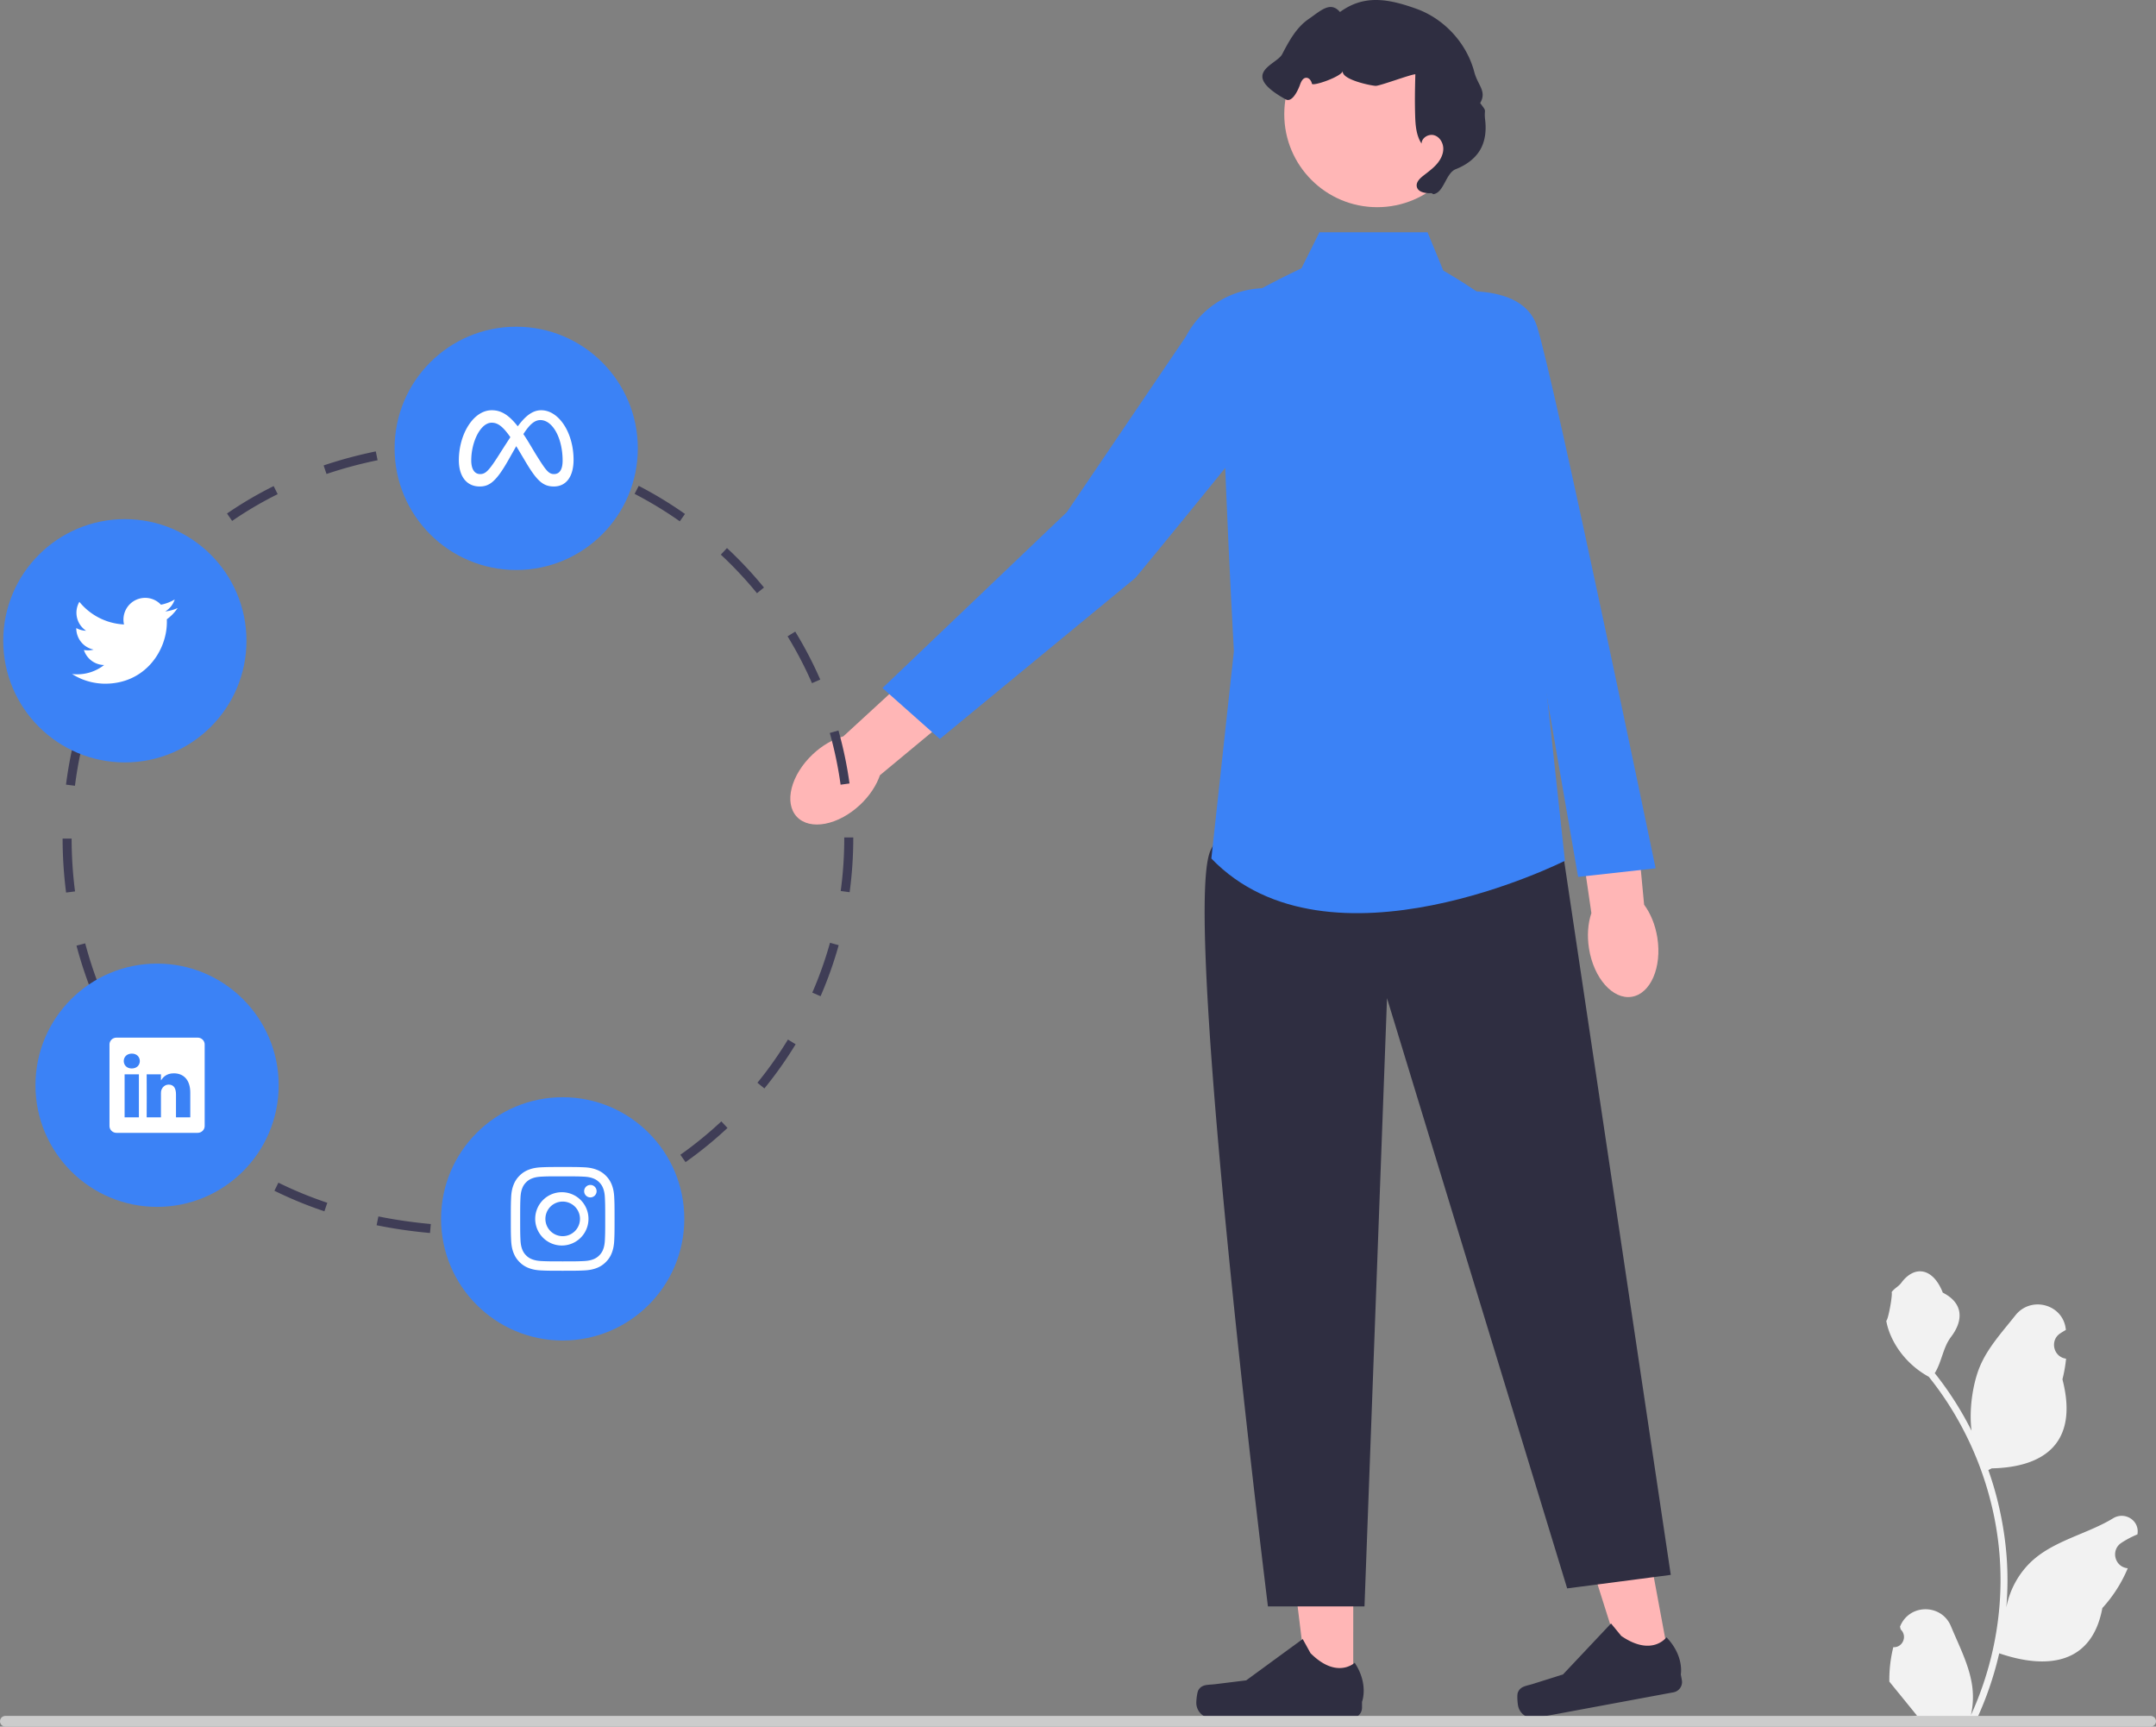 <svg xmlns="http://www.w3.org/2000/svg" width="478.67" height="383.237">
  <rect width="100%" height="100%" fill="#808080" stroke="none"/>
  <path fill="#ffb6b6" d="M190.976 178.61c-4.853 4.573-11.146 5.776-14.056 2.688-2.91-3.089-1.334-9.299 3.52-13.871 2.124-2.002 4.524-3.358 6.796-3.99l20.807-19.117 8.763 9.955-21.442 17.789c-.767 2.23-2.263 4.545-4.388 6.547ZM300.444 375.337l-10.031-.001-4.771-38.69 14.804.001-.002 38.69z"/>
  <path fill="#2f2e41" d="M266.078 375.11c-.313.525-.477 2.223-.477 2.835a3.404 3.404 0 0 0 3.404 3.404h31.064a2.322 2.322 0 0 0 2.322-2.322v-1.294s1.537-3.887-1.627-8.677c0 0-3.932 3.75-9.808-2.125l-1.733-3.139-12.542 9.173-6.952.856c-1.52.187-2.869-.03-3.651 1.288Z"/>
  <path fill="#ffb6b6" d="m370.814 369.639-9.863 1.831-11.756-37.168 14.556-2.702 7.063 38.039z"/>
  <path fill="#2f2e41" d="M336.984 375.691c-.211.574-.063 2.273.048 2.875a3.404 3.404 0 0 0 3.97 2.725l30.54-5.672a2.322 2.322 0 0 0 1.86-2.707l-.236-1.272s.8-4.102-3.185-8.235c0 0-3.18 4.406-10.03-.297l-2.277-2.77-10.656 11.308-6.68 2.111c-1.46.462-2.826.496-3.354 1.934ZM346.234 184.13l24.707 165.424-23 3-40-131-5 135h-21.437s-18.515-149-13.04-167c5.477-18 77.77-5.423 77.77-5.423Z"/>
  <path fill="#3b82f6" d="M292.941 51.554h24l3.5 8.5s14 8 14 11 8.5 78.5 8.5 78.5l4.5 41.5s-52.5 26.5-78.5-.5l5-46s-4-72-2-75 17-10 17-10l4-8Z"/>
  <path fill="#3b82f6" d="M285.435 64.454s7.314 11.053 5.006 15.6-38.324 48.183-38.324 48.183l-43.455 35.786-12.737-11.303 40.931-39.047 26.447-39.003a19.996 19.996 0 0 1 22.132-10.216Z"/>
  <path fill="#ffb6b6" d="M367.96 208.12c1.045 6.585-1.506 12.462-5.696 13.127-4.191.665-8.435-4.135-9.48-10.72-.457-2.883-.226-5.63.53-7.863l-4.076-27.96 13.162-1.634 2.622 27.736c1.41 1.89 2.48 4.43 2.938 7.313Z"/>
  <path fill="#3b82f6" d="M316.77 65.547s20.695-4.632 24.455 6.845 26.352 120.336 26.352 120.336l-17.21 1.906-12.926-74.58-20.67-54.507Z"/>
  <circle cx="305.764" cy="25.353" r="20.634" fill="#ffb6b6"/>
  <path fill="#2f2e41" d="M317.837 42.873c-1.323.064-3.07-.188-3.291-1.494-.157-.92.62-1.715 1.351-2.297 1.02-.81 2.095-1.567 2.972-2.531s1.55-2.184 1.567-3.487-.76-2.662-2.006-3.04-2.801.547-2.82 1.85c-1.201-1.825-1.361-4.125-1.424-6.309a119.197 119.197 0 0 1-.049-3.835c.006-1.747.05-3.493.094-5.24-.859-.044-7.79 2.564-8.79 2.564-.86 0-7.77-1.372-7.31-3.34-.135 1.258-6.726 3.524-6.86 2.865s-.627-1.353-1.298-1.314c-.707.042-1.091.826-1.33 1.493-.53 1.49-1.82 4.065-3.202 3.296-10.459-5.826-2.025-7.64-.787-10.009 1.523-2.912 3.148-5.941 5.859-7.8s4.85-4.075 6.986-1.577c5.356-3.905 10.67-2.963 16.914-.736s11.238 7.674 12.915 14.087c.77 2.94 2.828 4.23 1.294 6.852 1.691 2.268.775.985 1.11 3.794.263 2.217.042 4.556-1.057 6.5-1.174 2.075-3.253 3.519-5.475 4.384s-2.606 5.212-4.966 5.552"/>
  <path fill="#f2f2f2" d="M420.346 365.602c2.066.129 3.207-2.438 1.644-3.934l-.155-.618.062-.148c2.089-4.982 9.17-4.948 11.241.041 1.839 4.429 4.18 8.864 4.756 13.546a18.029 18.029 0 0 1-.317 6.2c4.308-9.41 6.576-19.686 6.576-30.02 0-2.597-.143-5.193-.433-7.783a71.607 71.607 0 0 0-.995-6.31c-2.306-11.277-7.298-22.019-14.5-30.99-3.462-1.892-6.35-4.85-8.093-8.396-.626-1.28-1.117-2.655-1.35-4.057.394.052 1.486-5.948 1.189-6.316.549-.834 1.531-1.248 2.131-2.06 2.982-4.044 7.091-3.338 9.236 2.157 4.582 2.312 4.627 6.148 1.815 9.836-1.789 2.347-2.034 5.523-3.604 8.035.162.207.33.407.49.614a73.591 73.591 0 0 1 7.682 12.168c-.61-4.766.29-10.508 1.826-14.21 1.749-4.217 5.025-7.768 7.91-11.414 3.467-4.38 10.574-2.468 11.185 3.083l.017.161c-.428.242-.848.499-1.258.77-2.34 1.547-1.531 5.174 1.24 5.602l.063.01a30.628 30.628 0 0 1-.807 4.579c3.702 14.316-4.29 19.53-15.701 19.764-.252.13-.498.258-.75.381a73.187 73.187 0 0 1 2.765 9.98 73.856 73.856 0 0 1 1.279 9.048c.297 3.83.27 7.68-.052 11.503l.02-.135c.82-4.212 3.106-8.145 6.426-10.87 4.945-4.063 11.933-5.56 17.268-8.825 2.568-1.572 5.86.46 5.411 3.437l-.022.143c-.794.323-1.569.697-2.318 1.117-.429.242-.849.499-1.259.77-2.34 1.547-1.53 5.174 1.241 5.602l.063.01.13.019a30.655 30.655 0 0 1-5.64 8.83c-2.314 12.496-12.255 13.682-22.89 10.043h-.006a75.092 75.092 0 0 1-5.045 14.726h-18.02c-.064-.2-.122-.407-.18-.607 1.666.103 3.345.006 4.986-.297-1.337-1.64-2.674-3.294-4.011-4.935a1.12 1.12 0 0 1-.084-.097c-.678-.84-1.363-1.673-2.041-2.512v-.001a29.99 29.99 0 0 1 .878-7.64Z"/>
  <path fill="#ccc" d="M0 382.047c0 .66.53 1.19 1.19 1.19h476.29c.66 0 1.19-.53 1.19-1.19 0-.66-.53-1.19-1.19-1.19H1.19c-.66 0-1.19.53-1.19 1.19Z"/>
  <path fill="#3f3d56" d="m107.49 273.849-.137-1.997a86.286 86.286 0 0 0 11.626-1.588l.406 1.959a88.532 88.532 0 0 1-11.896 1.626Zm-12.02-.178a109.283 109.283 0 0 1-11.857-1.718l.398-1.96c3.76.762 7.675 1.33 11.638 1.686l-.18 1.992Zm35.479-4.687-.671-1.885a85.794 85.794 0 0 0 10.76-4.683l.921 1.775a87.906 87.906 0 0 1-11.01 4.793Zm-58.922-.126a89.626 89.626 0 0 1-11.1-4.562l.883-1.793a87.734 87.734 0 0 0 10.853 4.459l-.636 1.896Zm-21.47-10.622a82.114 82.114 0 0 1-9.384-7.5l1.36-1.468a80.039 80.039 0 0 0 9.155 7.318l-1.13 1.65Zm101.65-.293-1.155-1.633a86.77 86.77 0 0 0 9.097-7.412l1.365 1.461a88.806 88.806 0 0 1-9.307 7.584ZM32.985 241.927a83.728 83.728 0 0 1-6.818-9.9l1.725-1.013a81.71 81.71 0 0 0 6.653 9.663l-1.56 1.25Zm136.726-.341-1.55-1.264a86.59 86.59 0 0 0 6.776-9.586l1.708 1.041a88.695 88.695 0 0 1-6.934 9.809ZM20.82 221.272a90.088 90.088 0 0 1-3.836-11.379l1.934-.511a88.02 88.02 0 0 0 3.75 11.125l-1.848.765Zm161.36-.156-1.834-.799a85.476 85.476 0 0 0 3.931-11.064l1.926.539a87.557 87.557 0 0 1-4.023 11.324ZM14.676 198.111a94.342 94.342 0 0 1-.776-11.977l2-.002c.004 3.91.26 7.855.76 11.723l-1.984.256Zm173.957-.079-1.982-.27c.525-3.854.79-7.793.79-11.708v-.181h2v.173a89.18 89.18 0 0 1-.808 11.986ZM16.64 174.407l-1.985-.254a92.899 92.899 0 0 1 2.286-11.784l1.935.507a90.838 90.838 0 0 0-2.236 11.531Zm169.987-.24a85.92 85.92 0 0 0-2.399-11.485l1.925-.542a87.909 87.909 0 0 1 2.456 11.754l-1.982.274ZM22.605 151.747l-1.85-.762a86.962 86.962 0 0 1 5.326-10.76l1.727 1.01a84.769 84.769 0 0 0-5.203 10.512Zm157.672-.113a86.144 86.144 0 0 0-5.423-10.398l1.706-1.044a88.052 88.052 0 0 1 5.55 10.64l-1.833.802Zm-12.213-19.965a86.828 86.828 0 0 0-8.026-8.562l1.364-1.464a88.92 88.92 0 0 1 8.211 8.76l-1.549 1.266Zm-133.625-.105-1.564-1.247a82.045 82.045 0 0 1 8.162-8.819l1.364 1.463a80.007 80.007 0 0 0-7.962 8.603Zm116.487-15.855a86.404 86.404 0 0 0-10.035-6.093l.919-1.776a88.396 88.396 0 0 1 10.268 6.234l-1.152 1.635Zm-99.387-.086-1.135-1.647a84.422 84.422 0 0 1 10.355-6.083l.889 1.792a82.283 82.283 0 0 0-10.109 5.938Zm20.952-10.421-.64-1.895a97.71 97.71 0 0 1 11.581-3.115l.401 1.96a95.715 95.715 0 0 0-11.342 3.05Zm57.626-.25a85.668 85.668 0 0 0-11.314-3.144l.402-1.96a87.667 87.667 0 0 1 11.58 3.217l-.668 1.886Zm-34.649-4.506-.182-1.992c2.002-.183 4.06-.317 6.117-.398 1.946-.023 3.963.063 5.902.19l-.131 1.997a87.483 87.483 0 0 0-5.732-.188c-1.983.079-4.006.211-5.974.39Z"/>
  <circle cx="34.874" cy="240.876" r="27" fill="#3b82f6"/>
  <path fill="#fff" d="M24.307 231.823c0-.836.695-1.514 1.552-1.514h18.03c.858 0 1.552.678 1.552 1.514v18.106c0 .836-.694 1.514-1.552 1.514H25.86c-.857 0-1.552-.678-1.552-1.514v-18.106ZM30.837 248v-9.544h-3.172v9.544h3.171Zm-1.586-10.847c1.106 0 1.794-.732 1.794-1.649-.02-.936-.687-1.648-1.773-1.648s-1.795.713-1.795 1.648c0 .917.689 1.649 1.753 1.649h.021ZM35.734 248v-5.33c0-.285.021-.57.106-.774.228-.57.75-1.16 1.627-1.16 1.148 0 1.606.875 1.606 2.159V248h3.172v-5.474c0-2.932-1.564-4.295-3.651-4.295-1.683 0-2.437.924-2.86 1.575v.033h-.02l.02-.033v-1.35h-3.17c.04.896 0 9.544 0 9.544h3.17Z"/>
  <circle cx="114.607" cy="99.515" r="27" fill="#3b82f6"/>
  <path fill="#fff" fill-rule="evenodd" d="M114.951 94.624c1.477-1.998 3.11-3.57 5.199-3.57 3.942 0 7.19 5.018 7.191 10.993 0 3.645-1.57 5.93-4.388 5.93-2.456 0-3.812-1.379-6.246-5.45l-1.062-1.788-.188-.313a87.49 87.49 0 0 0-.843-1.396l-1.875 3.31c-2.663 4.656-4.162 5.637-6.244 5.637-2.894 0-4.623-2.253-4.623-5.824 0-5.707 3.176-11.1 7.319-11.1.508 0 .995.063 1.47.195.494.137.973.35 1.454.648.918.571 1.837 1.456 2.836 2.728Zm2.413 3.54a51.708 51.708 0 0 0-1.157-1.804l-.01-.012c1.346-2.078 2.457-3.11 3.776-3.11 2.743 0 4.938 4.038 4.938 8.997 0 1.891-.621 2.988-1.903 2.988-1.23 0-1.817-.812-4.154-4.568l-1.491-2.491h.001Zm-7.778-4.315c1.154.159 2.204 1.009 3.724 3.185a337.587 337.587 0 0 0-2.602 4.047c-2.16 3.384-2.907 4.144-4.108 4.144-1.237 0-1.974-1.086-1.974-3.025 0-4.141 2.066-8.378 4.53-8.378.145 0 .288.01.43.028v-.001Z"/>
  <circle cx="27.72" cy="142.223" r="27" fill="#3b82f6"/>
  <path fill="#fff" d="M23.362 151.747c8.847 0 13.687-7.33 13.687-13.676 0-.205 0-.413-.01-.619a9.795 9.795 0 0 0 2.402-2.493 9.756 9.756 0 0 1-2.767.759 4.837 4.837 0 0 0 2.12-2.663c-.945.56-1.98.953-3.058 1.162a4.815 4.815 0 0 0-8.2 4.387 13.663 13.663 0 0 1-9.915-5.024 4.82 4.82 0 0 0 1.492 6.42 4.869 4.869 0 0 1-2.177-.597v.066a4.818 4.818 0 0 0 3.856 4.715c-.413.113-.84.17-1.267.168-.302.001-.603-.027-.9-.083a4.81 4.81 0 0 0 4.494 3.336 9.653 9.653 0 0 1-5.978 2.061 9.262 9.262 0 0 1-1.143-.066 13.69 13.69 0 0 0 7.364 2.147Z"/>
  <circle cx="124.926" cy="270.536" r="27" fill="#3b82f6"/>
  <path fill="#fff" d="M124.926 259.02c-3.125 0-3.518.015-4.746.07-1.228.057-2.064.25-2.797.535a5.638 5.638 0 0 0-2.04 1.328 5.653 5.653 0 0 0-1.328 2.04c-.285.731-.48 1.569-.536 2.793-.054 1.23-.069 1.622-.069 4.751 0 3.127.015 3.518.07 4.746.057 1.226.25 2.063.535 2.795.295.757.688 1.4 1.329 2.04a5.62 5.62 0 0 0 2.038 1.329c.734.285 1.569.479 2.795.535 1.23.055 1.621.07 4.749.07s3.518-.015 4.747-.07c1.225-.058 2.064-.25 2.797-.535a5.637 5.637 0 0 0 2.038-1.329 5.656 5.656 0 0 0 1.329-2.04c.283-.732.478-1.569.535-2.795.055-1.228.07-1.62.07-4.747s-.015-3.52-.07-4.749c-.057-1.225-.252-2.063-.535-2.794a5.651 5.651 0 0 0-1.329-2.04 5.63 5.63 0 0 0-2.04-1.328c-.734-.285-1.571-.48-2.796-.536-1.23-.054-1.62-.069-4.749-.069h.003Zm-1.032 2.076h1.033c3.075 0 3.44.01 4.653.066 1.122.05 1.733.24 2.139.396.536.209.92.46 1.324.862s.652.786.86 1.324c.159.405.346 1.015.396 2.138.057 1.213.068 1.578.068 4.65s-.011 3.44-.068 4.653c-.05 1.123-.238 1.732-.395 2.138-.185.5-.48.952-.863 1.322a3.558 3.558 0 0 1-1.324.861c-.403.159-1.013.346-2.137.398-1.214.054-1.578.067-4.653.067s-3.44-.013-4.653-.067c-1.123-.052-1.732-.24-2.138-.398a3.567 3.567 0 0 1-1.324-.86 3.57 3.57 0 0 1-.864-1.325c-.157-.404-.345-1.015-.396-2.137-.054-1.214-.066-1.578-.066-4.654 0-3.075.012-3.437.066-4.65.052-1.124.24-1.734.398-2.14.208-.537.459-.921.862-1.324a3.558 3.558 0 0 1 1.324-.86c.406-.16 1.015-.346 2.138-.398 1.062-.05 1.474-.064 3.62-.065v.003Zm7.18 1.911a1.382 1.382 0 0 0 0 2.764 1.382 1.382 0 0 0 0-2.764Zm-6.147 1.616a5.915 5.915 0 1 0-.184 11.827 5.915 5.915 0 0 0 .184-11.827Zm0 2.074a3.839 3.839 0 0 1 .004 7.678h-.004a3.839 3.839 0 1 1 0-7.678Z"/>
</svg>